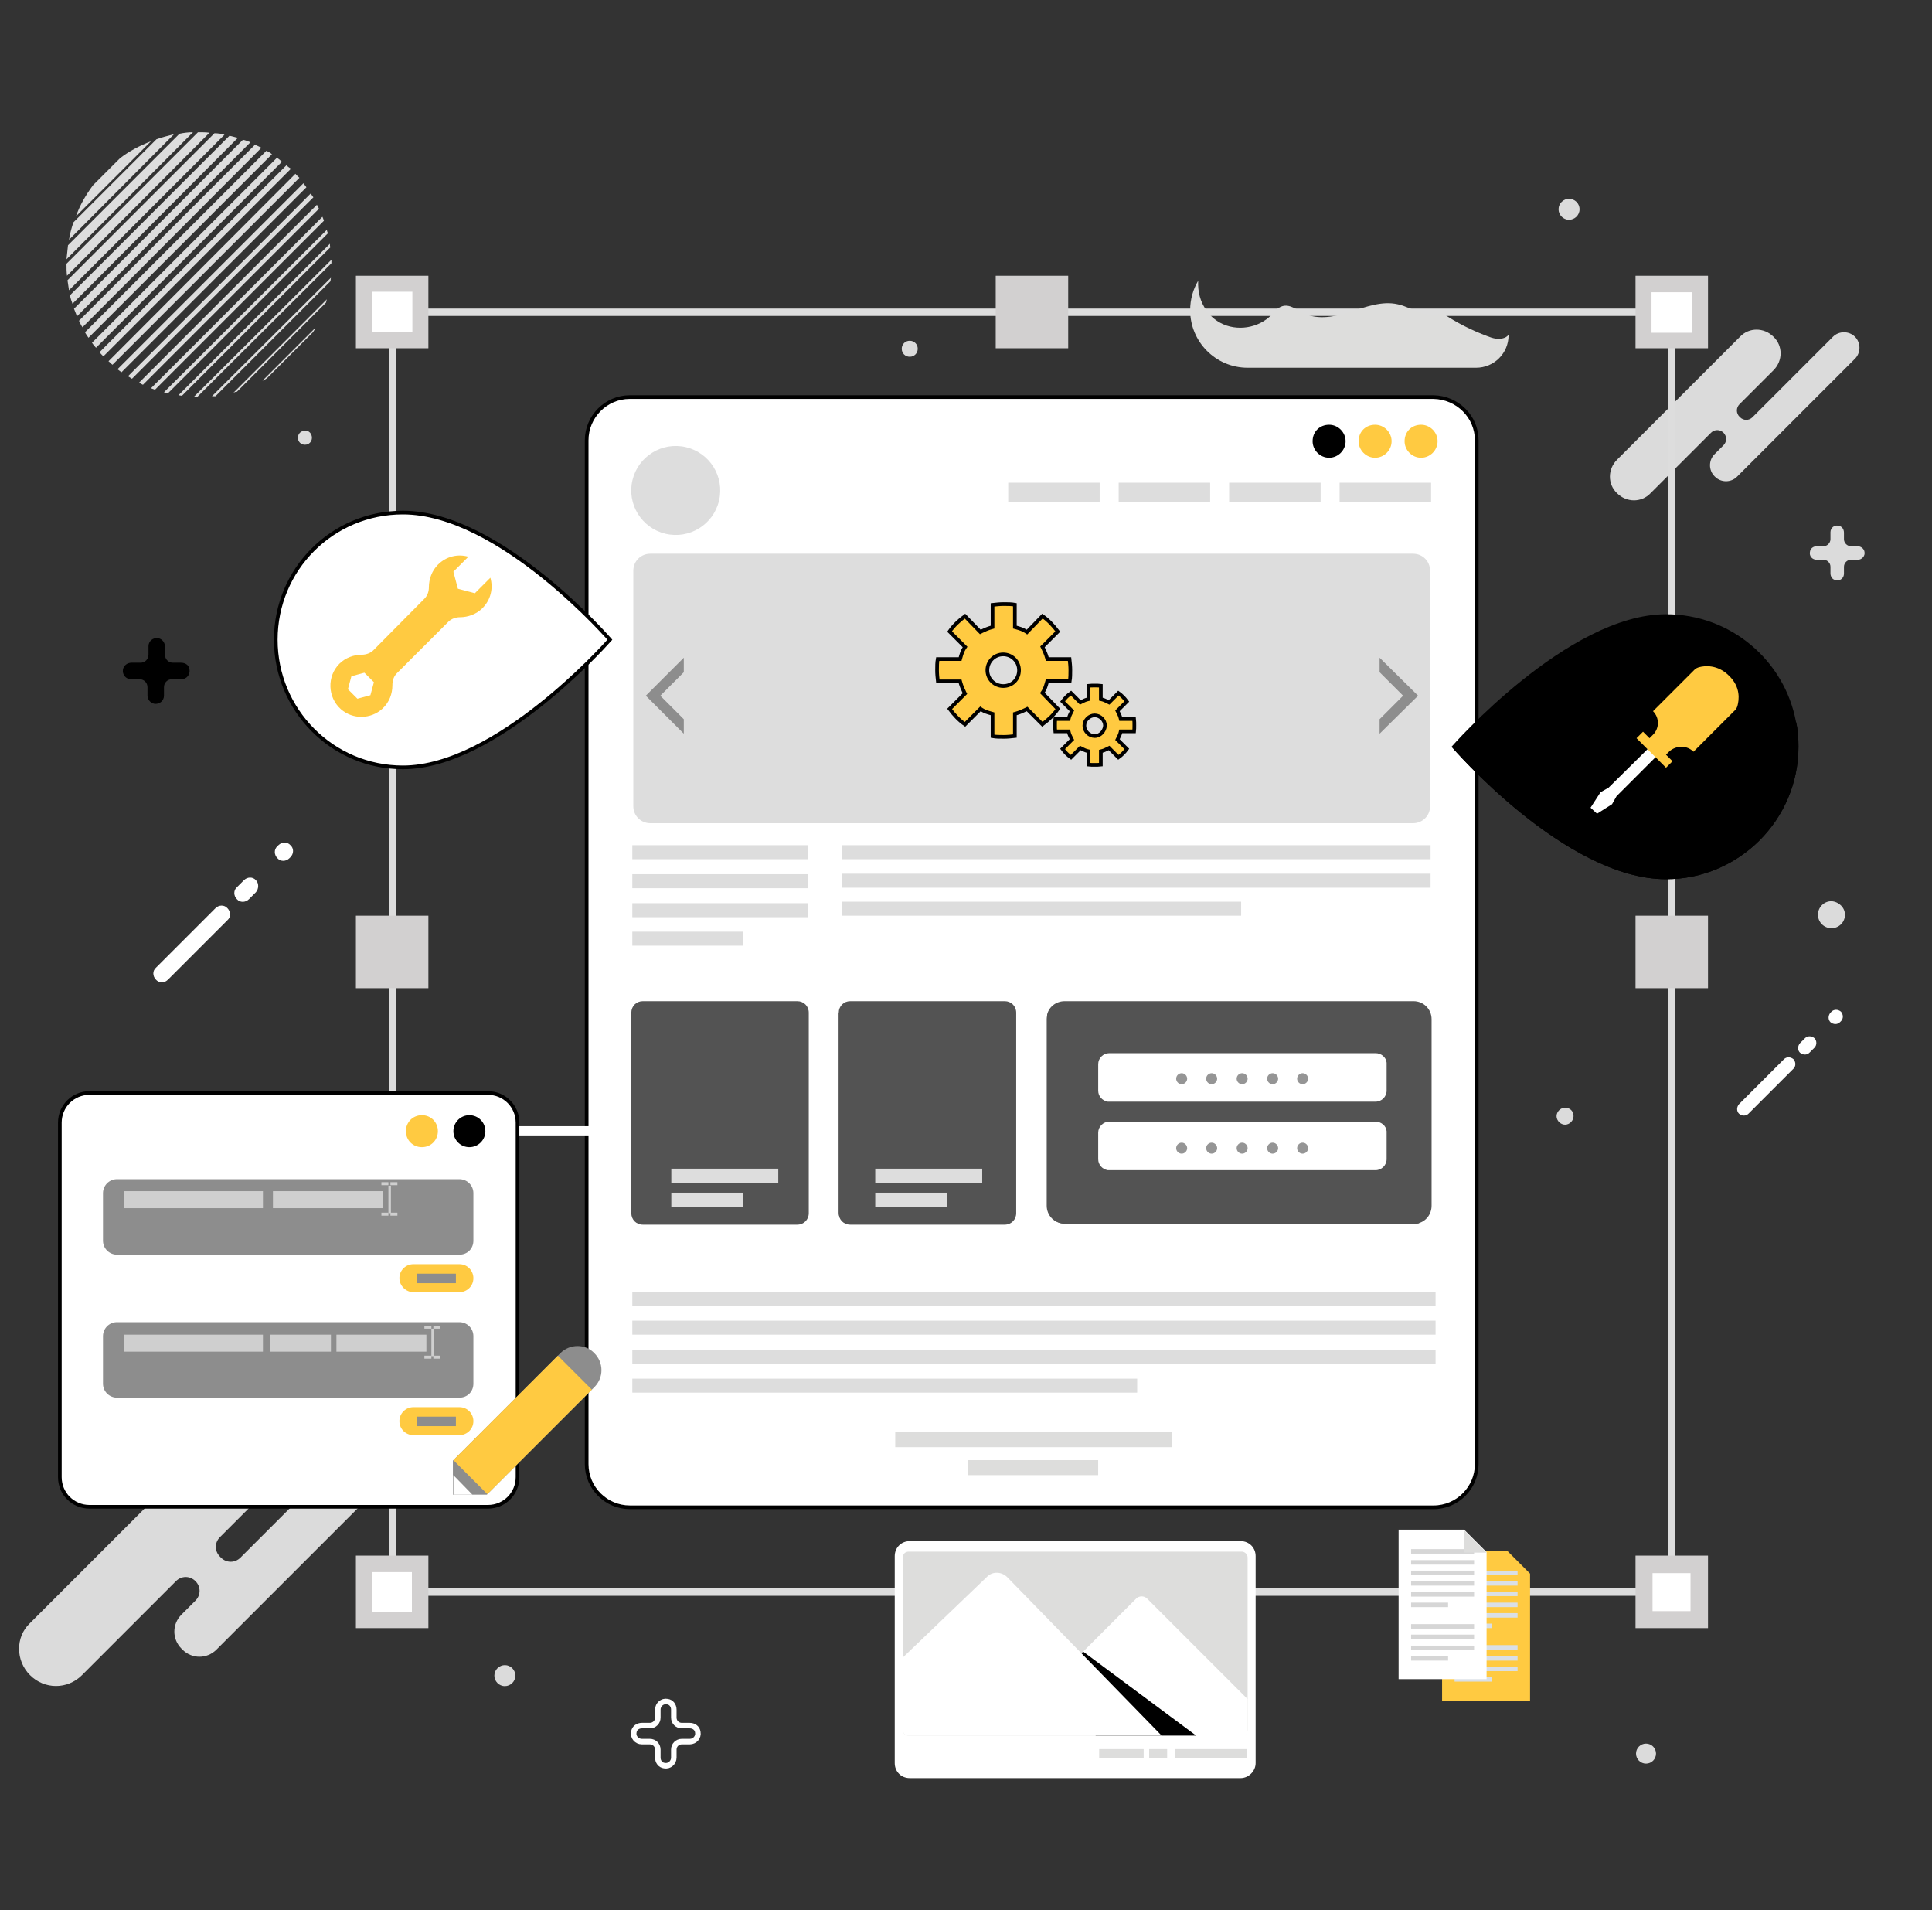 <svg width="526" height="520" viewBox="0 0 526 520" fill="none" xmlns="http://www.w3.org/2000/svg">
<rect x="0" y="0" width="526" height="520" fill="#333333" stroke="none"/>
<g clip-path="url(#clip0_420_467)">
<path d="M440.25 134.255C442.835 136.841 446.918 136.841 449.368 134.255L465.834 117.789C466.787 116.836 468.284 116.836 469.236 117.789C470.189 118.741 470.189 120.238 469.236 121.191L466.787 123.641C465.154 125.274 465.154 127.995 466.787 129.628L466.923 129.764C468.556 131.398 471.278 131.398 472.911 129.764L505.027 97.648C506.66 96.015 506.66 93.293 505.027 91.66C503.394 90.027 500.673 90.027 499.04 91.66L477.129 113.57C476.177 114.523 474.68 114.523 473.727 113.57L473.591 113.434C472.639 112.481 472.639 110.984 473.591 110.032L482.845 100.778C485.431 98.192 485.431 94.109 482.845 91.66C480.26 89.074 476.177 89.074 473.727 91.66L440.25 125.137C437.664 127.723 437.664 131.806 440.25 134.255Z" fill="#DBDBDB"/>
<path d="M402.049 119.83V398.537C402.049 404.933 396.826 410.285 390.301 410.285H171.472C165.077 410.285 159.725 405.062 159.725 398.537V119.83C159.725 113.434 164.948 108.082 171.472 108.082H390.296C396.835 108.215 402.049 113.445 402.049 119.83Z" fill="white" stroke="black"/>
<path d="M382.408 120.102C382.408 122.552 384.45 124.593 386.899 124.593C389.349 124.593 391.39 122.552 391.39 120.102C391.39 117.653 389.349 115.611 386.899 115.611C384.313 115.611 382.408 117.517 382.408 120.102Z" fill="#FFCA41"/>
<path d="M369.891 120.102C369.891 122.552 371.932 124.593 374.381 124.593C376.831 124.593 378.872 122.552 378.872 120.102C378.872 117.653 376.831 115.611 374.381 115.611C371.796 115.611 369.891 117.517 369.891 120.102Z" fill="#FFCA41"/>
<path d="M357.367 120.102C357.367 122.552 359.409 124.593 361.858 124.593C364.308 124.593 366.349 122.552 366.349 120.102C366.349 117.653 364.308 115.611 361.858 115.611C359.272 115.611 357.367 117.517 357.367 120.102Z" fill="black"/>
<path d="M389.621 131.397H364.717V136.704H389.621V131.397Z" fill="#DDDDDD"/>
<path d="M359.547 131.397H334.643V136.704H359.547V131.397Z" fill="#DDDDDD"/>
<path d="M329.472 131.397H304.568V136.704H329.472V131.397Z" fill="#DDDDDD"/>
<path d="M299.394 131.397H274.49V136.704H299.394V131.397Z" fill="#DDDDDD"/>
<path d="M195.757 136.295C197.3 129.787 193.274 123.26 186.765 121.718C180.257 120.175 173.73 124.201 172.188 130.709C170.645 137.218 174.671 143.745 181.179 145.287C187.688 146.83 194.215 142.804 195.757 136.295Z" fill="#DDDDDD"/>
<path d="M384.72 224.073H177.051C174.465 224.073 172.424 222.032 172.424 219.446V155.349C172.424 152.763 174.465 150.722 177.051 150.722H384.72C387.306 150.722 389.347 152.763 389.347 155.349V219.446C389.347 222.032 387.306 224.073 384.72 224.073Z" fill="#DDDDDD"/>
<path d="M386.082 189.37L375.604 179.027V182.974L382 189.37L375.604 195.766V199.713L386.082 189.37Z" fill="#8D8D8D"/>
<path d="M175.826 189.37L186.169 179.027V182.974L179.773 189.37L186.169 195.766V199.713L175.826 189.37Z" fill="#8D8D8D"/>
<path d="M389.484 230.061H229.309V233.871H389.484V230.061Z" fill="#DDDDDD"/>
<path d="M389.484 237.818H229.309V241.629H389.484V237.818Z" fill="#DDDDDD"/>
<path d="M337.906 245.438H229.309V249.249H337.906V245.438Z" fill="#DDDDDD"/>
<path d="M220.055 230.061H172.152V233.871H220.055V230.061Z" fill="#DDDDDD"/>
<path d="M220.055 237.954H172.152V241.765H220.055V237.954Z" fill="#DDDDDD"/>
<path d="M220.055 245.847H172.152V249.657H220.055V245.847Z" fill="#DDDDDD"/>
<path d="M202.228 253.604H172.152V257.414H202.228V253.604Z" fill="#DDDDDD"/>
<path d="M390.845 351.723H172.152V355.533H390.845V351.723Z" fill="#DDDDDD"/>
<path d="M390.845 359.48H172.152V363.29H390.845V359.48Z" fill="#DDDDDD"/>
<path d="M390.845 367.373H172.152V371.183H390.845V367.373Z" fill="#DDDDDD"/>
<path d="M309.601 375.266H172.152V379.076H309.601V375.266Z" fill="#DDDDDD"/>
<path d="M220.192 275.651V330.222C220.192 331.991 218.831 333.352 217.062 333.352H175.011C173.242 333.352 171.881 331.991 171.881 330.222V275.651C171.881 273.881 173.242 272.521 175.011 272.521H217.062C218.831 272.521 220.192 273.881 220.192 275.651Z" fill="#535353"/>
<path d="M276.669 275.651V330.222C276.669 331.991 275.308 333.352 273.538 333.352H231.487C229.718 333.352 228.357 331.991 228.357 330.222V275.651C228.357 273.881 229.718 272.521 231.487 272.521H273.538C275.308 272.521 276.669 273.881 276.669 275.651Z" fill="#535353"/>
<path d="M389.758 277.42V328.18C389.758 330.494 388.261 332.399 386.22 332.943C385.812 333.079 385.267 333.079 384.859 333.079H289.87C287.148 333.079 284.971 330.902 284.971 328.18V277.42C284.971 276.875 285.107 276.467 285.107 276.059C285.651 274.017 287.556 272.521 289.87 272.521H384.859C387.581 272.521 389.758 274.698 389.758 277.42Z" fill="#535353"/>
<path d="M216.926 278.917V333.216H175.148C173.378 333.216 172.018 331.855 172.018 330.086V275.787H213.796C215.43 275.923 216.926 277.284 216.926 278.917Z" fill="#535353"/>
<path d="M273.266 278.917V333.216H231.487C229.718 333.216 228.357 331.855 228.357 330.086V275.787H270.136C271.905 275.923 273.266 277.284 273.266 278.917Z" fill="#535353"/>
<path d="M386.491 280.822V331.583C386.491 332.127 386.491 332.535 386.355 332.944C385.946 333.08 385.402 333.08 384.994 333.08H290.005C287.283 333.08 285.105 330.902 285.105 328.18V277.42C285.105 276.875 285.242 276.467 285.242 276.059C285.65 275.923 286.194 275.923 286.602 275.923H381.455C384.177 275.923 386.491 278.1 386.491 280.822Z" fill="#535353"/>
<path d="M211.89 318.109H182.768V321.92H211.89V318.109Z" fill="#DDDDDD"/>
<path d="M202.364 324.641H182.768V328.452H202.364V324.641Z" fill="#DDDDDD"/>
<path d="M267.414 318.109H238.291V321.92H267.414V318.109Z" fill="#DDDDDD"/>
<path d="M257.888 324.641H238.291V328.452H257.888V324.641Z" fill="#DDDDDD"/>
<path d="M318.991 389.827H243.734V393.91H318.991V389.827Z" fill="#DDDDDC"/>
<path d="M298.984 397.449H263.602V401.531H298.984V397.449Z" fill="#DDDDDC"/>
<path d="M450.32 433.375H109.148" stroke="#DDDDDD" stroke-width="2" stroke-miterlimit="10" stroke-linecap="round"/>
<path d="M106.832 428.611V87.44" stroke="#DDDDDD" stroke-width="2" stroke-miterlimit="10" stroke-linecap="round"/>
<path d="M111.596 84.991H452.767" stroke="#DDDDDD" stroke-width="2" stroke-miterlimit="10" stroke-linecap="round"/>
<path d="M455.08 89.754V430.925" stroke="#DDDDDD" stroke-width="2" stroke-miterlimit="10" stroke-linecap="round"/>
<path d="M116.631 75.058H96.898V94.79H116.631V75.058Z" fill="#D2D0D0"/>
<path d="M112.275 79.413H101.252V90.436H112.275V79.413Z" fill="white"/>
<path d="M290.824 75.058H271.092V94.79H290.824V75.058Z" fill="#D2D0D0"/>
<path d="M465.014 75.058H445.281V94.79H465.014V75.058Z" fill="#D2D0D0"/>
<path d="M460.66 79.548H449.637V90.571H460.66V79.548Z" fill="white"/>
<path d="M116.631 249.249H96.898V268.982H116.631V249.249Z" fill="#D2D0D0"/>
<path d="M465.014 249.249H445.281V268.982H465.014V249.249Z" fill="#D2D0D0"/>
<path d="M116.631 423.441H96.898V443.174H116.631V423.441Z" fill="#D2D0D0"/>
<path d="M112.142 427.932H101.391V438.683H112.142V427.932Z" fill="white"/>
<path d="M290.824 423.441H271.092V443.174H290.824V423.441Z" fill="#D2D0D0"/>
<path d="M465.014 423.441H445.281V443.174H465.014V423.441Z" fill="#D2D0D0"/>
<path d="M460.255 428.205H449.912V438.547H460.255V428.205Z" fill="white"/>
<path d="M337.77 484H247.68C245.367 484 243.598 482.231 243.598 479.917V423.577C243.598 421.263 245.367 419.494 247.68 419.494H337.77C340.084 419.494 341.853 421.263 341.853 423.577V479.917C341.853 482.094 339.948 484 337.77 484Z" fill="white"/>
<path d="M339.674 423.985V470.799C339.674 471.752 338.993 472.432 338.041 472.432H247.406C246.454 472.432 245.773 471.752 245.773 470.799V423.985C245.773 423.033 246.454 422.352 247.406 422.352H338.041C338.857 422.352 339.674 423.033 339.674 423.985Z" fill="#DDDDDC"/>
<path d="M339.675 462.498V470.935C339.675 471.888 338.994 472.568 338.042 472.568H298.304L292.725 451.747L294.902 449.569L309.327 435.144C310.144 434.328 311.505 434.328 312.321 435.144L339.675 462.498Z" fill="white"/>
<path d="M325.658 472.433H298.304L292.725 451.747L294.902 449.57L325.658 472.433Z" fill="black"/>
<path d="M316.267 472.432H247.406C246.454 472.432 245.773 471.752 245.773 470.799V451.203L268.772 429.157C270.269 427.66 272.719 427.796 274.216 429.293L316.267 472.432Z" fill="white"/>
<path d="M339.54 476.107H319.943V478.557H339.54V476.107Z" fill="#DDDDDC"/>
<path d="M317.766 476.107H312.867V478.557H317.766V476.107Z" fill="#DDDDDC"/>
<path d="M311.37 476.107H299.258V478.557H311.37V476.107Z" fill="#DDDDDC"/>
<path d="M377.517 289.667V296.879C377.517 298.512 376.156 299.873 374.523 299.873H301.988C301.852 299.873 301.716 299.873 301.58 299.873C300.083 299.601 298.994 298.376 298.994 296.879V289.667C298.994 288.034 300.355 286.673 301.988 286.673H374.523C376.02 286.673 377.381 287.762 377.517 289.259C377.517 289.395 377.517 289.531 377.517 289.667Z" fill="white"/>
<path d="M377.517 308.311V315.524C377.517 317.157 376.156 318.518 374.523 318.518H301.988C301.852 318.518 301.716 318.518 301.58 318.518C300.083 318.246 298.994 317.021 298.994 315.524V308.311C298.994 306.678 300.355 305.317 301.988 305.317H374.523C376.02 305.317 377.381 306.406 377.517 307.903C377.517 308.039 377.517 308.175 377.517 308.311Z" fill="white"/>
<path d="M323.213 293.614C323.213 294.43 322.532 295.111 321.716 295.111C320.899 295.111 320.219 294.43 320.219 293.614C320.219 292.797 320.899 292.117 321.716 292.117C322.532 292.117 323.213 292.797 323.213 293.614Z" fill="#959595"/>
<path d="M331.379 293.614C331.379 294.43 330.698 295.111 329.882 295.111C329.065 295.111 328.385 294.43 328.385 293.614C328.385 292.797 329.065 292.117 329.882 292.117C330.698 292.117 331.379 292.797 331.379 293.614Z" fill="#959595"/>
<path d="M339.679 293.614C339.679 294.43 338.999 295.111 338.183 295.111C337.366 295.111 336.686 294.43 336.686 293.614C336.686 292.797 337.366 292.117 338.183 292.117C338.999 292.117 339.679 292.797 339.679 293.614Z" fill="#959595"/>
<path d="M347.98 293.614C347.98 294.43 347.3 295.111 346.483 295.111C345.667 295.111 344.986 294.43 344.986 293.614C344.986 292.797 345.667 292.117 346.483 292.117C347.3 292.117 347.98 292.797 347.98 293.614Z" fill="#959595"/>
<path d="M356.144 293.614C356.144 294.43 355.464 295.111 354.647 295.111C353.831 295.111 353.15 294.43 353.15 293.614C353.15 292.797 353.831 292.117 354.647 292.117C355.464 292.117 356.144 292.797 356.144 293.614Z" fill="#959595"/>
<path d="M323.213 312.531C323.213 313.347 322.532 314.028 321.716 314.028C320.899 314.028 320.219 313.347 320.219 312.531C320.219 311.714 320.899 311.034 321.716 311.034C322.532 311.034 323.213 311.714 323.213 312.531Z" fill="#959595"/>
<path d="M331.379 312.531C331.379 313.347 330.698 314.028 329.882 314.028C329.065 314.028 328.385 313.347 328.385 312.531C328.385 311.714 329.065 311.034 329.882 311.034C330.698 311.034 331.379 311.714 331.379 312.531Z" fill="#959595"/>
<path d="M339.679 312.531C339.679 313.347 338.999 314.028 338.183 314.028C337.366 314.028 336.686 313.347 336.686 312.531C336.686 311.714 337.366 311.034 338.183 311.034C338.999 311.034 339.679 311.714 339.679 312.531Z" fill="#959595"/>
<path d="M347.98 312.531C347.98 313.347 347.3 314.028 346.483 314.028C345.667 314.028 344.986 313.347 344.986 312.531C344.986 311.714 345.667 311.034 346.483 311.034C347.3 311.034 347.98 311.714 347.98 312.531Z" fill="#959595"/>
<path d="M354.647 314.028C355.474 314.028 356.144 313.357 356.144 312.531C356.144 311.704 355.474 311.034 354.647 311.034C353.821 311.034 353.15 311.704 353.15 312.531C353.15 313.357 353.821 314.028 354.647 314.028Z" fill="#959595"/>
<path d="M8.171 455.966C12.117 459.913 18.377 459.913 22.324 455.966L47.908 430.382C49.405 428.885 51.718 428.885 53.215 430.382C54.712 431.879 54.712 434.192 53.215 435.689L49.405 439.5C46.819 442.085 46.819 446.168 49.405 448.753L49.677 449.026C52.263 451.611 56.346 451.611 58.931 449.026L108.739 399.218C111.325 396.632 111.325 392.549 108.739 389.964C106.154 387.378 102.071 387.378 99.485 389.964L65.463 423.986C63.966 425.483 61.653 425.483 60.156 423.986L59.884 423.713C58.387 422.216 58.387 419.903 59.884 418.406L74.309 403.981C78.256 400.034 78.256 393.774 74.309 389.828C70.362 385.881 64.103 385.881 60.156 389.828L8.034 441.949C4.224 445.623 4.224 452.02 8.171 455.966Z" fill="#DBDBDB"/>
<path d="M132.828 410.148H24.366C19.88 410.148 16.293 406.561 16.293 402.074V305.588C16.293 301.101 19.88 297.515 24.366 297.515H132.828C137.315 297.515 140.902 301.101 140.902 305.588V402.074C140.902 406.561 137.315 410.148 132.828 410.148Z" fill="white" stroke="black"/>
<path d="M127.792 312.256C130.197 312.256 132.147 310.306 132.147 307.901C132.147 305.496 130.197 303.546 127.792 303.546C125.387 303.546 123.438 305.496 123.438 307.901C123.438 310.306 125.387 312.256 127.792 312.256Z" fill="black"/>
<path d="M119.219 307.901C119.219 310.351 117.314 312.256 114.865 312.256C112.415 312.256 110.51 310.351 110.51 307.901C110.51 305.452 112.415 303.546 114.865 303.546C117.314 303.546 119.219 305.452 119.219 307.901Z" fill="#FFCA41"/>
<path d="M125.071 341.517H31.852C29.81 341.517 28.041 339.883 28.041 337.706V324.778C28.041 322.736 29.674 320.967 31.852 320.967H125.071C127.113 320.967 128.882 322.6 128.882 324.778V337.706C128.882 339.883 127.249 341.517 125.071 341.517Z" fill="#8D8D8D"/>
<path d="M112.553 351.723H125.073C127.114 351.723 128.883 350.09 128.883 347.913C128.883 345.871 127.25 344.102 125.073 344.102H112.553C110.511 344.102 108.742 345.735 108.742 347.913C108.742 349.954 110.511 351.723 112.553 351.723Z" fill="#FFCA41"/>
<path d="M124.121 346.688H113.506V349.273H124.121V346.688Z" fill="#8D8D8D"/>
<path d="M71.588 324.233H33.756V328.86H71.588V324.233Z" fill="#CFCFCF"/>
<path d="M104.25 324.233H74.311V328.86H104.25V324.233Z" fill="#CFCFCF"/>
<path d="M106.428 322.737H105.748V330.222H106.428V322.737Z" fill="#CFCFCF"/>
<path d="M105.747 321.785H103.842V322.601H105.747V321.785Z" fill="#CFCFCF"/>
<path d="M108.198 321.785H106.293V322.601H108.198V321.785Z" fill="#CFCFCF"/>
<path d="M105.747 330.085H103.842V330.902H105.747V330.085Z" fill="#CFCFCF"/>
<path d="M108.198 330.085H106.293V330.902H108.198V330.085Z" fill="#CFCFCF"/>
<path d="M125.071 380.438H31.852C29.81 380.438 28.041 378.805 28.041 376.627V363.699C28.041 361.658 29.674 359.889 31.852 359.889H125.071C127.113 359.889 128.882 361.522 128.882 363.699V376.627C128.882 378.805 127.249 380.438 125.071 380.438Z" fill="#8D8D8D"/>
<path d="M112.553 390.644H125.073C127.114 390.644 128.883 389.011 128.883 386.834C128.883 384.793 127.25 383.023 125.073 383.023H112.553C110.511 383.023 108.742 384.656 108.742 386.834C108.742 389.011 110.511 390.644 112.553 390.644Z" fill="#FFCA41"/>
<path d="M124.121 385.609H113.506V388.195H124.121V385.609Z" fill="#8D8D8D"/>
<path d="M71.588 363.291H33.756V367.917H71.588V363.291Z" fill="#CFCFCF"/>
<path d="M116.088 363.291H91.592V367.917H116.088V363.291Z" fill="#CFCFCF"/>
<path d="M90.097 363.291H73.631V367.917H90.097V363.291Z" fill="#CFCFCF"/>
<path d="M118.132 361.659H117.451V369.144H118.132V361.659Z" fill="#CFCFCF"/>
<path d="M117.448 360.842H115.543V361.658H117.448V360.842Z" fill="#CFCFCF"/>
<path d="M119.899 360.842H117.994V361.658H119.899V360.842Z" fill="#CFCFCF"/>
<path d="M117.448 369.007H115.543V369.824H117.448V369.007Z" fill="#CFCFCF"/>
<path d="M119.899 369.007H117.994V369.824H119.899V369.007Z" fill="#CFCFCF"/>
<path d="M161.814 368.325C164.399 370.91 164.399 374.993 161.814 377.578L132.555 406.837H128.608H123.301V397.583L152.56 368.325C155.145 365.739 159.364 365.739 161.814 368.325Z" fill="#8D8D8D"/>
<path d="M151.878 369.004L149.428 371.454L123.436 397.447L132.689 406.701L161.132 378.258L151.878 369.004Z" fill="#FFCA41"/>
<path d="M123.436 406.838H128.607L123.436 401.531V406.838Z" fill="white"/>
<path d="M416.569 462.906H392.617V422.216H410.445C412.894 424.665 414.119 425.89 416.569 428.34V462.906Z" fill="#FFCA41"/>
<path d="M413.167 427.523H396.02V428.748H413.167V427.523Z" fill="#D9DFE6"/>
<path d="M413.167 430.381H396.02V431.606H413.167V430.381Z" fill="#D9DFE6"/>
<path d="M413.167 433.24H396.02V434.465H413.167V433.24Z" fill="#D9DFE6"/>
<path d="M413.167 436.232H396.02V437.457H413.167V436.232Z" fill="#D9DFE6"/>
<path d="M413.167 439.091H396.02V440.316H413.167V439.091Z" fill="#D9DFE6"/>
<path d="M406.09 441.949H396.02V443.174H406.09V441.949Z" fill="#D9DFE6"/>
<path d="M413.167 447.8H396.02V449.025H413.167V447.8Z" fill="#D9DFE6"/>
<path d="M413.167 450.794H396.02V452.019H413.167V450.794Z" fill="#D9DFE6"/>
<path d="M413.167 453.652H396.02V454.877H413.167V453.652Z" fill="#D9DFE6"/>
<path d="M406.09 456.51H396.02V457.735H406.09V456.51Z" fill="#D9DFE6"/>
<path d="M404.731 457.054H380.779V416.364H398.607C401.056 418.814 402.281 420.039 404.731 422.488V457.054Z" fill="white"/>
<path d="M401.329 421.672H384.182V422.897H401.329V421.672Z" fill="#D6D6D6"/>
<path d="M401.329 424.666H384.182V425.891H401.329V424.666Z" fill="#D6D6D6"/>
<path d="M401.329 427.523H384.182V428.748H401.329V427.523Z" fill="#D6D6D6"/>
<path d="M401.329 430.381H384.182V431.606H401.329V430.381Z" fill="#D6D6D6"/>
<path d="M401.329 433.376H384.182V434.601H401.329V433.376Z" fill="#D6D6D6"/>
<path d="M394.252 436.233H384.182V437.458H394.252V436.233Z" fill="#D6D6D6"/>
<path d="M401.329 442.084H384.182V443.309H401.329V442.084Z" fill="#D6D6D6"/>
<path d="M401.329 444.942H384.182V446.167H401.329V444.942Z" fill="#D6D6D6"/>
<path d="M401.329 447.936H384.182V449.161H401.329V447.936Z" fill="#D6D6D6"/>
<path d="M394.252 450.793H384.182V452.018H394.252V450.793Z" fill="#D6D6D6"/>
<path d="M404.729 422.624H398.605V416.5C400.919 418.814 402.28 420.175 404.729 422.624Z" fill="#DDDDDC"/>
<path d="M410.717 91.251C410.717 96.151 406.771 100.097 401.871 100.097H339.679C330.97 100.097 324.029 93.021 324.029 84.447C324.029 81.453 324.846 78.731 326.207 76.418C326.071 79.412 326.751 82.134 328.52 84.583C329.473 85.944 330.698 87.033 332.195 87.849C336.685 90.299 342.673 89.346 346.212 85.672C347.028 84.719 347.845 83.767 349.069 83.358C351.111 82.678 353.016 84.311 354.921 85.264C358.868 87.169 363.495 86.216 367.713 84.855C371.932 83.495 376.287 81.862 380.506 82.814C382.547 83.222 384.452 84.311 386.493 84.992C388.535 85.672 390.712 86.08 392.753 85.264C396.564 87.849 400.647 89.891 405.001 91.524C406.362 92.068 407.859 92.476 409.22 92.068C409.764 91.932 410.309 91.66 410.717 91.115V91.251Z" fill="#DDDDDC"/>
<path d="M489.644 203.252C489.644 223.12 473.45 239.315 453.581 239.315C426.091 239.315 395.199 203.252 395.199 203.252C395.199 203.252 426.772 167.188 453.581 167.188C471.136 167.188 485.834 179.709 488.964 196.447C489.508 198.625 489.644 200.938 489.644 203.252Z" fill="black"/>
<path d="M489.644 203.252C489.644 223.12 473.45 239.315 453.581 239.315C426.091 239.315 395.199 203.252 395.199 203.252C448.137 222.304 484.2 210.056 488.964 196.447C489.508 198.625 489.644 200.938 489.644 203.252Z" fill="black"/>
<path d="M440.112 216.724L451.135 205.701L448.957 203.523L437.934 214.41L435.757 215.635L433.035 219.854L434.804 221.487L438.887 218.901L440.112 216.724Z" fill="white"/>
<path d="M461.069 204.612L472.364 193.317C472.636 193.045 472.908 192.636 473.044 192.092C473.453 190.595 473.997 187.057 470.731 183.927C467.601 180.797 464.063 181.205 462.566 181.613C462.157 181.749 461.749 181.885 461.341 182.294L450.046 193.589C451.815 195.358 451.815 198.216 450.046 199.985L449.093 200.938L447.324 199.169L445.555 200.938L453.584 208.967L455.353 207.198L453.584 205.429L454.536 204.476C456.442 202.843 459.3 202.843 461.069 204.612Z" fill="#FFCA41"/>
<path d="M166.047 174.127C164.478 175.88 157.144 183.882 147.231 191.769C141.796 196.094 135.596 200.375 129.154 203.574C122.709 206.774 116.051 208.876 109.693 208.876C90.511 208.876 75.082 193.316 75.082 174.129C75.082 154.945 90.508 139.519 109.693 139.519C122.911 139.519 137.048 148.193 147.943 156.963C153.376 161.337 157.976 165.712 161.218 168.994C162.839 170.635 164.119 172.002 164.994 172.958C165.431 173.436 165.767 173.811 165.993 174.066C166.012 174.087 166.03 174.108 166.047 174.127Z" fill="white" stroke="black"/>
<path d="M108.059 183.248L122.076 169.231C122.892 168.414 124.117 168.006 125.206 168.006C127.383 168.006 129.697 167.189 131.33 165.556C133.643 163.243 134.324 160.113 133.507 157.255L129.288 161.474L124.661 160.249L123.437 155.622L127.519 151.539C124.661 150.723 121.531 151.403 119.218 153.717C117.585 155.35 116.768 157.663 116.768 159.841C116.768 161.065 116.36 162.154 115.543 162.971L101.663 176.988C100.846 177.804 99.621 178.212 98.532 178.212C96.355 178.212 94.042 179.029 92.409 180.662C89.006 184.064 89.142 189.78 92.817 193.046C96.083 195.904 100.982 195.768 104.112 192.91C106.017 191.141 106.834 188.827 106.834 186.514C106.834 185.153 107.242 184.064 108.059 183.248ZM97.308 190.188L94.722 187.603L95.675 184.064L99.213 183.112L101.799 185.697L100.846 189.236L97.308 190.188Z" fill="#FFCA41"/>
<path d="M171.88 306.542H141.396V309.264H171.88V306.542Z" fill="white"/>
<path d="M291.409 182.43C291.409 183.465 291.407 184.445 291.258 185.332H285.513H285.136L285.032 185.695C284.756 186.662 284.502 187.536 284.008 188.277L283.785 188.612L284.065 188.902L288.004 192.968C286.912 194.553 285.424 195.949 283.795 197.153L279.879 193.236L279.624 192.981L279.302 193.142C278.502 193.542 277.58 193.936 276.666 194.197L276.303 194.301V194.678V200.355C275.253 200.473 274.311 200.574 273.265 200.574C272.177 200.574 271.15 200.572 270.227 200.399V194.678V194.301L269.864 194.197C268.898 193.921 268.023 193.667 267.282 193.173L266.941 192.946L266.651 193.236L262.722 197.165C261.139 196.074 259.745 194.587 258.543 192.961L262.459 189.044L262.714 188.789L262.553 188.467C262.154 187.667 261.759 186.745 261.498 185.831L261.394 185.469H261.017H255.34C255.223 184.419 255.121 183.476 255.121 182.43C255.121 181.342 255.123 180.315 255.296 179.392H261.017H261.394L261.498 179.029C261.774 178.063 262.028 177.188 262.522 176.448L262.749 176.107L262.459 175.817L258.53 171.888C259.62 170.306 261.105 168.913 262.729 167.712L266.646 171.755L266.901 172.018L267.229 171.854C268.028 171.455 268.951 171.06 269.864 170.799L270.227 170.696V170.318V164.642C271.277 164.524 272.22 164.422 273.265 164.422C274.353 164.422 275.38 164.425 276.303 164.597V170.318V170.696L276.666 170.799C277.633 171.075 278.507 171.329 279.248 171.823L279.594 172.054L279.884 171.755L283.813 167.699C285.394 168.79 286.787 170.275 287.988 171.9L284.071 175.817L283.816 176.072L283.977 176.394C284.377 177.193 284.771 178.116 285.032 179.029L285.136 179.392H285.513H291.19C291.307 180.442 291.409 181.385 291.409 182.43ZM268.819 182.43C268.819 184.895 270.823 186.741 273.129 186.741C275.583 186.741 277.439 184.884 277.439 182.43C277.439 179.965 275.435 178.12 273.129 178.12C270.664 178.12 268.819 180.125 268.819 182.43Z" fill="#FFCA41" stroke="black"/>
<path d="M305.035 195.343L305.13 195.722H305.52H308.767C308.83 196.255 308.831 196.85 308.831 197.399C308.831 198.049 308.83 198.578 308.769 199.077H305.52H305.13L305.035 199.455C304.915 199.937 304.671 200.43 304.393 200.986L304.232 201.308L304.486 201.563L306.777 203.854C306.129 204.754 305.391 205.493 304.49 206.141L302.2 203.85L301.945 203.595L301.622 203.756C301.067 204.034 300.573 204.279 300.092 204.399L299.713 204.494V204.884V208.131C299.18 208.193 298.585 208.195 298.036 208.195C297.385 208.195 296.857 208.193 296.358 208.132V204.884V204.494L295.979 204.399C295.498 204.279 295.004 204.034 294.449 203.756L294.126 203.595L293.871 203.85L291.581 206.141C290.68 205.493 289.942 204.754 289.294 203.854L291.585 201.563L291.84 201.308L291.678 200.986C291.4 200.43 291.156 199.937 291.036 199.455L290.941 199.077H290.551H287.304C287.241 198.544 287.24 197.949 287.24 197.399C287.24 196.749 287.241 196.221 287.302 195.722H290.551H290.941L291.036 195.343C291.156 194.862 291.4 194.368 291.678 193.812L291.84 193.49L291.585 193.235L289.294 190.945C289.942 190.044 290.68 189.306 291.581 188.658L293.871 190.948L294.126 191.203L294.449 191.042C295.004 190.764 295.498 190.52 295.979 190.4L296.358 190.305V189.914V186.668C296.891 186.605 297.486 186.604 298.036 186.604C298.686 186.604 299.214 186.605 299.713 186.666V189.914V190.305L300.092 190.4C300.573 190.52 301.067 190.764 301.622 191.042L301.945 191.203L302.2 190.948L304.49 188.658C305.391 189.306 306.129 190.044 306.777 190.945L304.486 193.235L304.232 193.49L304.393 193.812C304.671 194.368 304.915 194.862 305.035 195.343ZM300.846 197.591L300.849 197.563V197.535C300.849 196.034 299.536 194.722 298.036 194.722C296.535 194.722 295.222 196.034 295.222 197.535C295.222 199.036 296.535 200.349 298.036 200.349C299.58 200.349 300.69 198.998 300.846 197.591Z" fill="#FFCA41" stroke="black"/>
<path d="M62.468 36.953L19.056 80.365C19.192 81.181 19.464 81.998 19.737 82.678L64.782 37.497C63.965 37.361 63.285 37.089 62.468 36.953ZM66.142 38.041L20.145 84.039C20.417 84.719 20.689 85.4 20.961 86.08L68.184 38.722C67.503 38.45 66.823 38.177 66.142 38.041ZM77.982 44.982L27.085 95.879C27.494 96.287 27.766 96.695 28.174 96.967L79.207 45.934C78.799 45.662 78.39 45.39 77.982 44.982ZM69.409 39.402L21.506 87.305C21.778 87.849 22.05 88.53 22.458 89.074L71.178 40.219C70.633 39.947 70.089 39.674 69.409 39.402ZM72.538 41.035L23.139 90.435C23.411 90.979 23.819 91.524 24.091 91.932L74.035 41.988C73.627 41.58 73.083 41.307 72.538 41.035ZM75.396 42.941L25.044 93.293C25.316 93.701 25.724 94.246 26.133 94.654L76.757 44.029C76.349 43.621 75.805 43.213 75.396 42.941ZM42.599 37.905L20.009 60.496C19.464 61.993 19.056 63.626 18.784 65.259L47.362 36.544C45.729 36.953 44.096 37.361 42.599 37.905ZM58.385 36.272L18.376 76.282C18.512 77.234 18.648 78.051 18.784 79.004L61.107 36.68C60.291 36.408 59.338 36.272 58.385 36.272ZM32.665 43.077L25.316 50.425C23.411 53.011 21.778 55.733 20.689 58.863L41.102 38.45C37.972 39.674 35.114 41.171 32.665 43.077ZM48.859 36.408L18.512 66.756C18.376 67.981 18.24 69.205 18.104 70.566L52.534 36C51.309 36 50.084 36.136 48.859 36.408ZM54.167 36H53.895L18.104 71.791V72.063C18.104 73.016 18.104 73.968 18.24 75.057L57.025 36.136C56.072 36 55.119 36 54.167 36ZM89.005 62.537L44.641 106.766C44.913 106.902 45.321 106.902 45.729 107.038L89.277 63.49C89.141 63.218 89.005 62.809 89.005 62.537ZM72.675 102.955L85.195 90.435C85.467 90.027 85.739 89.618 85.875 89.21L71.45 103.636C71.858 103.499 72.266 103.227 72.675 102.955ZM90.23 70.702L52.806 107.99C53.078 107.99 53.486 107.99 53.758 107.99L90.23 71.655C90.23 71.383 90.23 70.975 90.23 70.702ZM64.509 106.629L88.733 82.406C88.869 82.134 88.869 81.725 89.005 81.453L63.557 106.902C63.829 106.766 64.101 106.629 64.509 106.629ZM80.432 47.295L29.535 98.328C29.943 98.6 30.215 99.008 30.624 99.281L81.52 48.384C81.112 47.976 80.704 47.703 80.432 47.295ZM89.822 66.347L48.587 107.582C48.859 107.582 49.268 107.718 49.54 107.718L89.958 67.3C89.822 67.028 89.822 66.756 89.822 66.347ZM58.658 107.854L89.958 76.554C89.958 76.282 90.094 75.874 90.094 75.602L57.705 107.854C57.977 107.854 58.385 107.854 58.658 107.854ZM84.65 52.603L34.842 102.411C35.251 102.683 35.523 102.819 35.931 103.091L85.331 53.691C85.059 53.419 84.786 53.011 84.65 52.603ZM82.609 49.881L31.984 100.506C32.393 100.778 32.665 101.05 33.073 101.322L83.426 50.97C83.153 50.561 82.881 50.289 82.609 49.881ZM87.78 58.999L41.102 105.677C41.511 105.813 41.783 105.949 42.191 106.085L88.189 60.087C88.052 59.679 87.916 59.271 87.78 58.999ZM86.283 55.733L37.836 104.18C38.245 104.316 38.517 104.588 38.925 104.724L86.828 56.821C86.692 56.413 86.419 56.005 86.283 55.733Z" fill="#DDDDDD"/>
<path d="M49.27 180.389H47.092C45.867 180.389 44.915 179.436 44.915 178.211V176.034C44.915 174.945 44.234 173.992 43.146 173.72C41.649 173.448 40.424 174.537 40.424 175.898V178.211C40.424 179.436 39.471 180.389 38.246 180.389H35.797C34.708 180.389 33.756 181.069 33.483 182.158C33.211 183.655 34.3 184.879 35.661 184.879H37.974C39.199 184.879 40.152 185.832 40.152 187.057V189.234C40.152 190.323 40.832 191.276 41.921 191.548C43.418 191.82 44.643 190.731 44.643 189.37V187.057C44.643 185.832 45.595 184.879 46.82 184.879H49.406C50.767 184.879 51.855 183.655 51.583 182.158C51.447 181.069 50.494 180.389 49.27 180.389Z" fill="black"/>
<path d="M187.803 469.711H185.626C184.401 469.711 183.449 468.759 183.449 467.534V465.357C183.449 464.268 182.768 463.315 181.679 463.179C180.319 462.907 179.094 463.996 179.094 465.357V467.534C179.094 468.759 178.141 469.711 176.916 469.711H174.739C173.65 469.711 172.698 470.392 172.562 471.481C172.289 472.841 173.378 474.066 174.739 474.066H176.916C178.141 474.066 179.094 475.019 179.094 476.244V478.421C179.094 479.51 179.774 480.462 180.863 480.598C182.224 480.871 183.449 479.782 183.449 478.421V476.244C183.449 475.019 184.401 474.066 185.626 474.066H187.803C189.164 474.066 190.253 472.841 189.981 471.481C189.845 470.392 188.892 469.711 187.803 469.711Z" stroke="white" stroke-width="1.5" stroke-miterlimit="10"/>
<path d="M505.706 148.68H503.937C502.984 148.68 502.031 147.864 502.031 146.775V145.006C502.031 144.053 501.487 143.237 500.534 143.101C499.31 142.829 498.357 143.781 498.357 144.87V146.775C498.357 147.728 497.541 148.68 496.452 148.68H494.683C493.73 148.68 492.914 149.225 492.777 150.177C492.505 151.402 493.458 152.355 494.547 152.355H496.452C497.404 152.355 498.357 153.171 498.357 154.26V156.029C498.357 156.982 498.901 157.798 499.854 157.934C501.079 158.206 502.031 157.254 502.031 156.165V154.26C502.031 153.307 502.848 152.355 503.937 152.355H505.842C506.931 152.355 507.883 151.266 507.611 150.177C507.475 149.361 506.658 148.68 505.706 148.68Z" fill="#DBDBDB"/>
<path d="M488.287 290.892L476.039 303.14C475.359 303.821 474.27 303.821 473.454 303.14C472.773 302.46 472.773 301.371 473.454 300.555L485.702 288.307C486.382 287.626 487.471 287.626 488.287 288.307C488.968 289.123 488.968 290.212 488.287 290.892Z" fill="white"/>
<path d="M494.002 285.176L492.641 286.537C491.961 287.217 490.872 287.217 490.055 286.537C489.375 285.857 489.375 284.768 490.055 283.951L491.416 282.59C492.097 281.91 493.185 281.91 494.002 282.59C494.682 283.271 494.682 284.496 494.002 285.176Z" fill="white"/>
<path d="M501.216 277.964L500.944 278.236C500.263 278.916 499.175 278.916 498.358 278.236C497.678 277.555 497.678 276.467 498.358 275.65L498.63 275.378C499.311 274.698 500.399 274.698 501.216 275.378C501.896 276.195 501.896 277.283 501.216 277.964Z" fill="white"/>
<path d="M61.923 250.475L45.729 266.67C44.776 267.622 43.279 267.622 42.462 266.67C41.51 265.717 41.51 264.22 42.462 263.404L58.657 247.209C59.609 246.256 61.106 246.256 61.923 247.209C62.876 248.162 62.876 249.659 61.923 250.475Z" fill="white"/>
<path d="M69.679 242.854L67.773 244.759C66.821 245.711 65.324 245.711 64.507 244.759C63.555 243.806 63.555 242.309 64.507 241.493L66.413 239.588C67.365 238.635 68.862 238.635 69.679 239.588C70.495 240.404 70.495 241.901 69.679 242.854Z" fill="white"/>
<path d="M79.071 233.328L78.799 233.6C77.846 234.553 76.349 234.553 75.533 233.6C74.58 232.647 74.58 231.15 75.533 230.334L75.805 230.062C76.758 229.109 78.255 229.109 79.071 230.062C80.024 230.878 80.024 232.375 79.071 233.328Z" fill="white"/>
<path d="M502.304 248.977C502.304 251.018 500.671 252.651 498.629 252.651C496.588 252.651 494.955 251.018 494.955 248.977C494.955 246.935 496.588 245.302 498.629 245.302C500.671 245.438 502.304 247.071 502.304 248.977Z" fill="#DBDBDB"/>
<path d="M428.408 303.82C428.408 305.045 427.32 306.134 426.095 306.134C424.87 306.134 423.781 305.045 423.781 303.82C423.781 302.596 424.87 301.507 426.095 301.507C427.456 301.507 428.408 302.459 428.408 303.82Z" fill="#DBDBDB"/>
<path d="M448.14 480.054C449.643 480.054 450.861 478.835 450.861 477.332C450.861 475.829 449.643 474.61 448.14 474.61C446.637 474.61 445.418 475.829 445.418 477.332C445.418 478.835 446.637 480.054 448.14 480.054Z" fill="#DBDBDB"/>
<path d="M140.309 456.102C140.309 457.736 138.949 458.96 137.452 458.96C135.819 458.96 134.594 457.599 134.594 456.102C134.594 454.469 135.955 453.245 137.452 453.245C139.085 453.245 140.309 454.606 140.309 456.102Z" fill="#DBDBDB"/>
<path d="M84.924 119.15C84.924 120.238 84.107 121.055 83.019 121.055C81.93 121.055 81.113 120.238 81.113 119.15C81.113 118.061 81.93 117.244 83.019 117.244C84.107 117.108 84.924 118.061 84.924 119.15Z" fill="#DBDBDB"/>
<path d="M430.042 56.957C430.042 58.59 428.681 59.815 427.184 59.815C425.551 59.815 424.326 58.454 424.326 56.957C424.326 55.324 425.687 54.1 427.184 54.1C428.681 54.1 430.042 55.324 430.042 56.957Z" fill="#DBDBDB"/>
<path d="M249.861 94.926C249.861 96.151 248.908 97.104 247.683 97.104C246.458 97.104 245.506 96.151 245.506 94.926C245.506 93.702 246.458 92.749 247.683 92.749C248.908 92.749 249.861 93.702 249.861 94.926Z" fill="#DBDBDB"/>
</g>
<defs>
<clipPath id="clip0_420_467">
<rect width="526" height="520" fill="white"/>
</clipPath>
</defs>
</svg>
